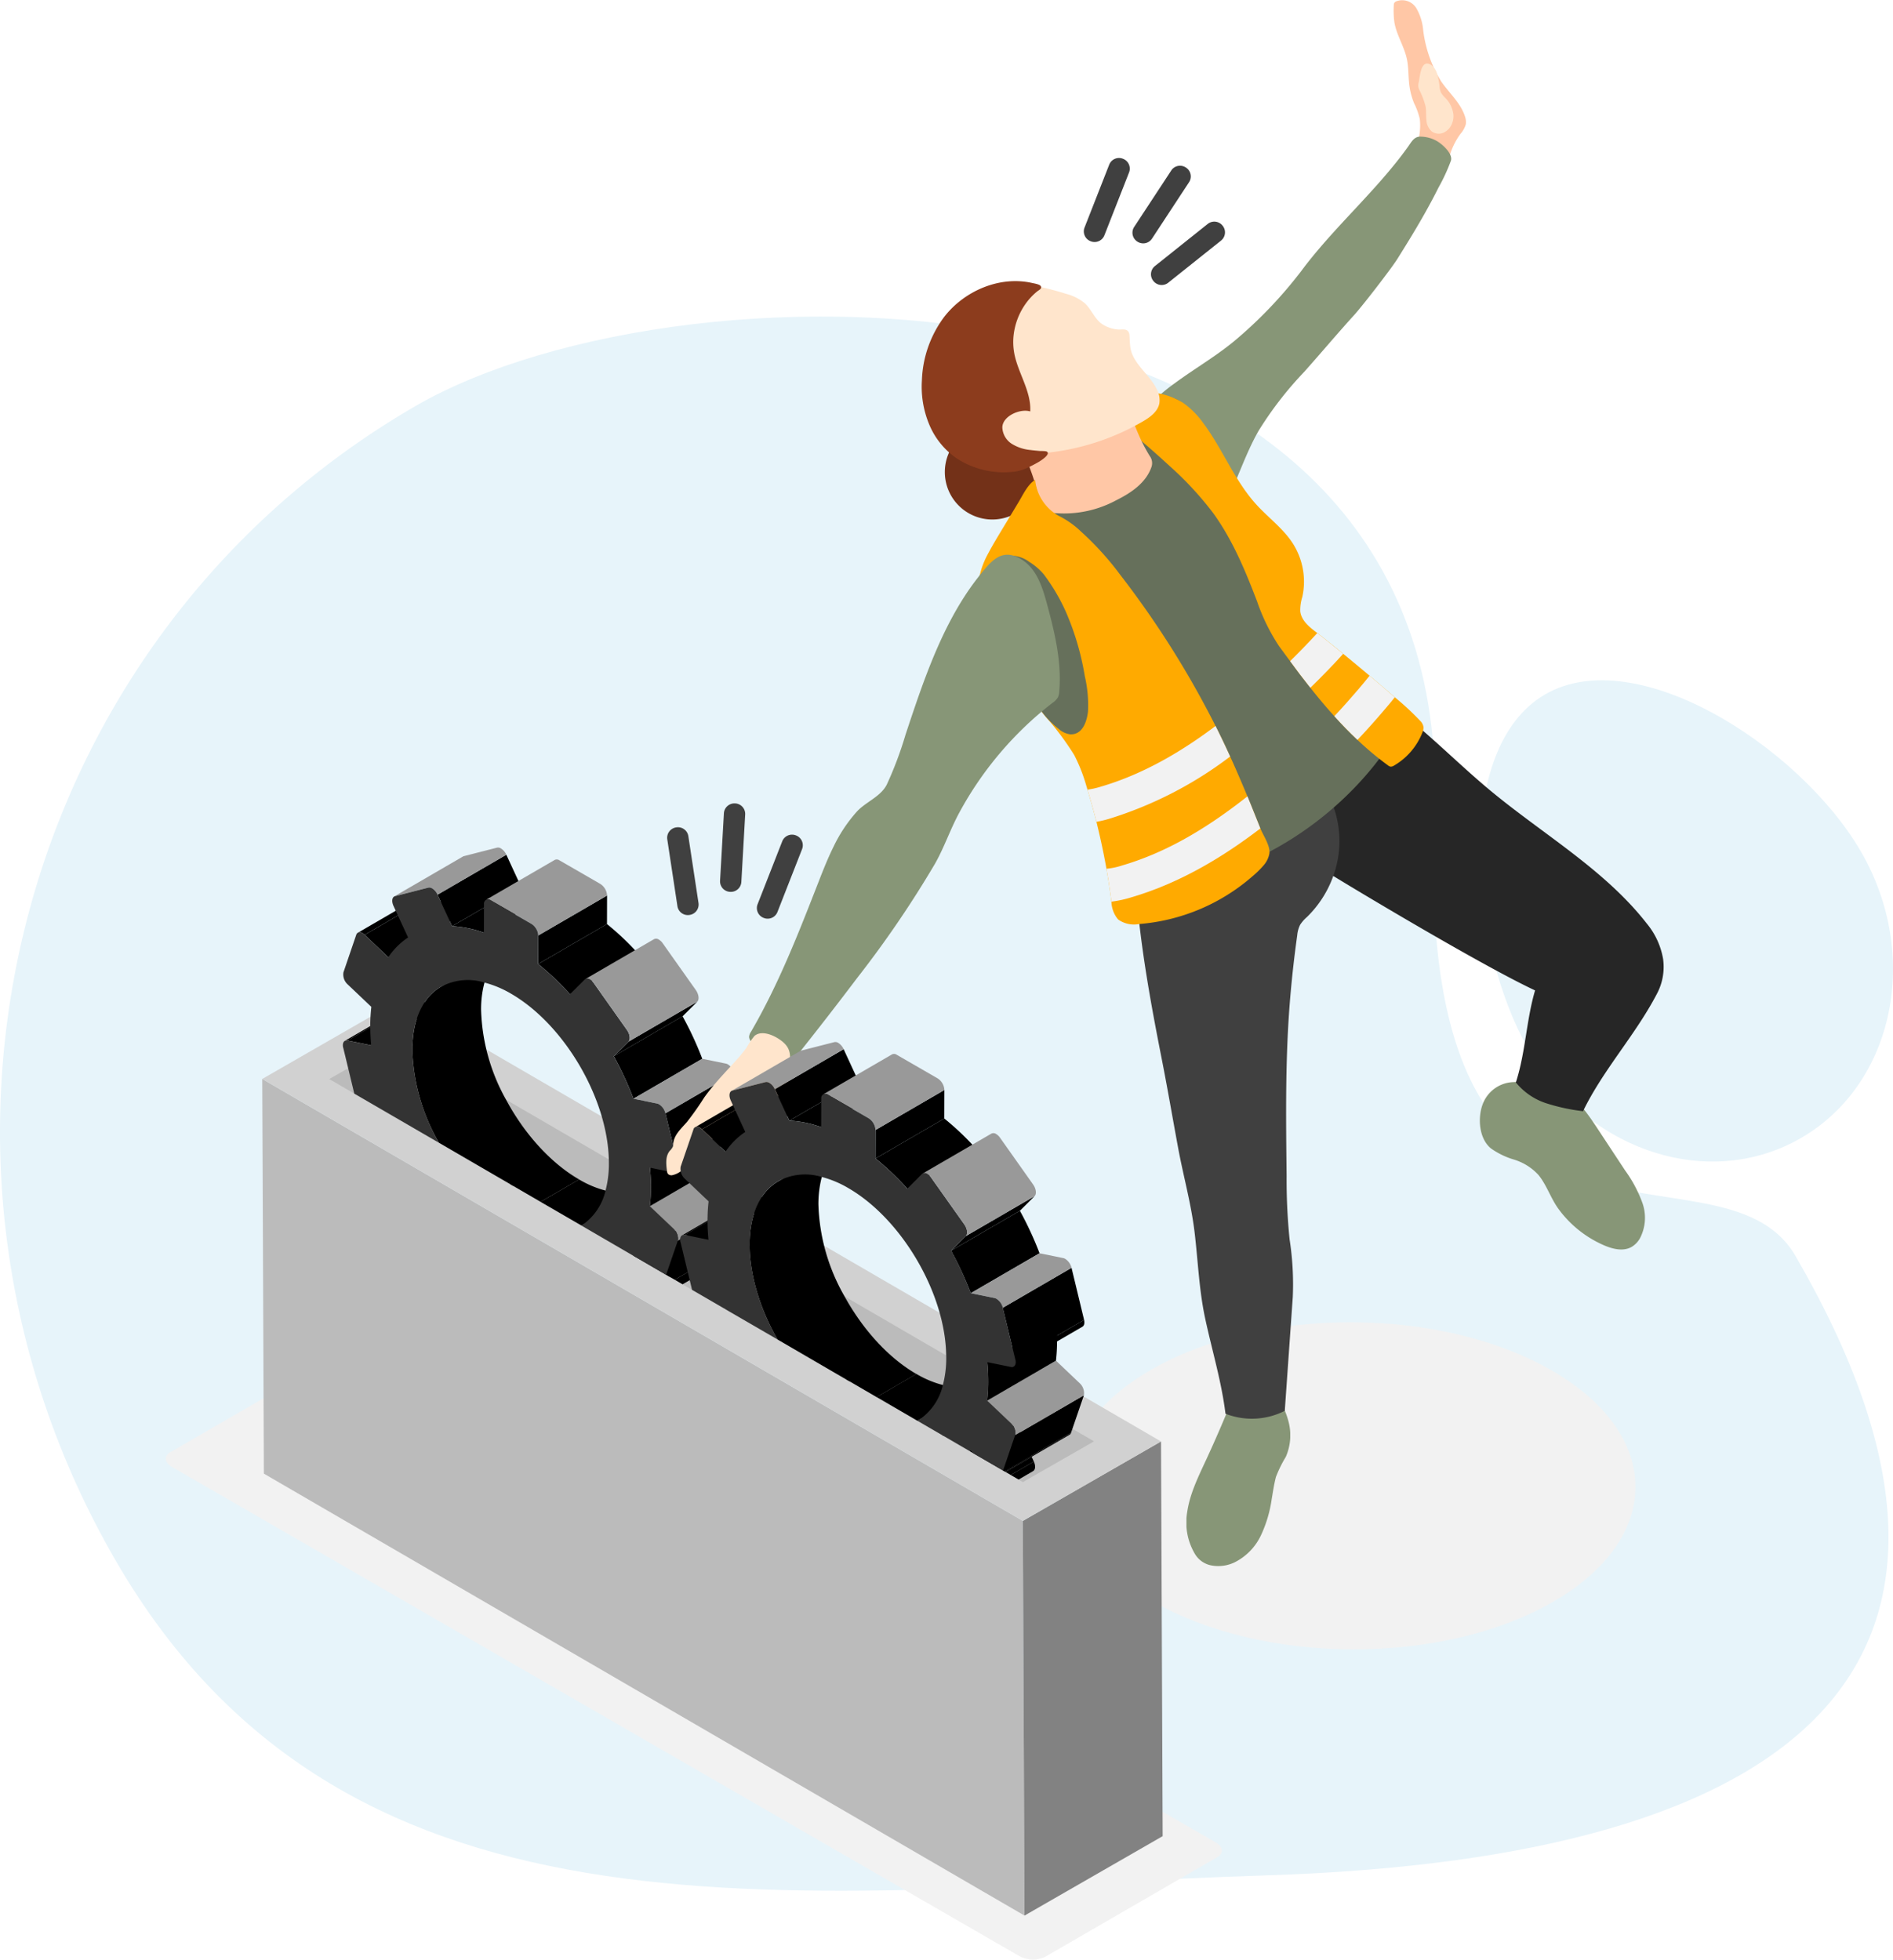 <svg xmlns="http://www.w3.org/2000/svg" xmlns:xlink="http://www.w3.org/1999/xlink" width="345.809" height="358.053" viewBox="0 0 345.809 358.053">
  <defs>
    <clipPath id="clip-path">
      <rect id="Rectángulo_325741" data-name="Rectángulo 325741" width="60.829" height="68.369" transform="translate(364.952 3757.579)" fill="none"/>
    </clipPath>
    <clipPath id="clip-path-2">
      <rect id="Rectángulo_325742" data-name="Rectángulo 325742" width="30.148" height="30.648" transform="translate(431.025 3930.268)" fill="none"/>
    </clipPath>
    <clipPath id="clip-path-3">
      <rect id="Rectángulo_325743" data-name="Rectángulo 325743" width="18.964" height="31.775" transform="translate(377.422 3986.989)" fill="none"/>
    </clipPath>
    <clipPath id="clip-path-4">
      <rect id="Rectángulo_325744" data-name="Rectángulo 325744" width="80.979" height="90.174" transform="translate(336.028 3805.155)" fill="none"/>
    </clipPath>
    <clipPath id="clip-path-5">
      <rect id="Rectángulo_325745" data-name="Rectángulo 325745" width="15.441" height="32.662" transform="translate(344.062 3834.129)" fill="none"/>
    </clipPath>
    <clipPath id="clip-path-6">
      <rect id="Rectángulo_325746" data-name="Rectángulo 325746" width="56.758" height="91.967" transform="translate(297.528 3833.965)" fill="none"/>
    </clipPath>
  </defs>
  <g id="Grupo_262125" data-name="Grupo 262125" transform="translate(-11389.686 7056.107)">
    <g id="Grupo_262118" data-name="Grupo 262118">
      <path id="Trazado_280422" data-name="Trazado 280422" d="M501.61,3889.966c10.029,19.338,4.119,42.295-13.2,51.277s-39.488.587-49.517-18.751-12.532-54.424,4.787-63.406,47.9,11.543,57.929,30.88" transform="translate(11229 -10788.719)" fill="#e7f4fa"/>
      <path id="Trazado_280423" data-name="Trazado 280423" d="M392.111,4075.266C307.34,4078,224.795,4091.932,181.845,4017.8s-18.443-168.6,54.733-210.993c49.41-28.626,190.587-28.711,186.161,74.806-3.981,93.113,52,56.422,65.955,80.5,42.95,74.133,2.1,109.974-96.583,113.153" transform="translate(11229 -10788.719)" fill="#e7f4fa"/>
      <path id="Trazado_280424" data-name="Trazado 280424" d="M444.4,4025.291c-20.153,11.635-52.93,11.576-73.21-.132s-20.382-30.633-.229-42.268,52.93-11.576,73.21.132,20.382,30.632.229,42.268" transform="translate(11229 -10788.719)" fill="#f2f2f2"/>
      <path id="Trazado_280425" data-name="Trazado 280425" d="M351.53,4090.2l31.561-18.276c1.193-.689,1.043-1.892-.334-2.687L227.99,3979.881a5.175,5.175,0,0,0-4.654-.193l-31.56,18.277c-1.193.688-1.044,1.891.334,2.686l154.766,89.355a5.173,5.173,0,0,0,4.654.193" transform="translate(11229 -10788.719)" fill="#f2f2f2"/>
      <path id="Trazado_280426" data-name="Trazado 280426" d="M208.592,3929.751l.3,72.117,138.945,80.746-.3-72.117Z" transform="translate(11229 -10788.719)" fill="#bbb"/>
      <path id="Trazado_280427" data-name="Trazado 280427" d="M347.537,4010.5l.3,72.118,25.241-14.515-.3-72.118Z" transform="translate(11229 -10788.719)" fill="#828282"/>
      <path id="Trazado_280428" data-name="Trazado 280428" d="M208.592,3929.751,347.537,4010.5l25.241-14.515-138.945-80.746Z" transform="translate(11229 -10788.719)" fill="#d1d1d1"/>
      <path id="Trazado_280429" data-name="Trazado 280429" d="M360.539,3995.965l-126.716-73.64-12.993,7.444,126.716,73.64Z" transform="translate(11229 -10788.719)" fill="#bbb"/>
      <path id="Trazado_280430" data-name="Trazado 280430" d="M223.69,3922.789l12.567-7.3a.692.692,0,0,1,.493-.065l-12.568,7.3a.683.683,0,0,0-.492.064" transform="translate(11229 -10788.719)"/>
      <path id="Trazado_280431" data-name="Trazado 280431" d="M255.686,3947.987l-1.754,1.018.466.27Z" transform="translate(11229 -10788.719)"/>
      <path id="Trazado_280432" data-name="Trazado 280432" d="M224.182,3922.725l12.567-7.3,4.323.886-12.567,7.3Z" transform="translate(11229 -10788.719)"/>
      <path id="Trazado_280433" data-name="Trazado 280433" d="M226.061,3903.037l12.567-7.3a.862.862,0,0,1,.865.085,2.01,2.01,0,0,1,.382.292l-12.567,7.3a2.052,2.052,0,0,0-.382-.292.867.867,0,0,0-.865-.085" transform="translate(11229 -10788.719)"/>
      <path id="Trazado_280434" data-name="Trazado 280434" d="M227.308,3903.414l12.567-7.3,4.306,4.1-12.568,7.3Z" transform="translate(11229 -10788.719)"/>
      <path id="Trazado_280435" data-name="Trazado 280435" d="M236.008,3924.408a35.852,35.852,0,0,0,4.87,17L253.932,3949l.466.27,5.041,2.932,7.043-4.085c-5.313-3.067-10.085-8.477-13.36-14.587a35.616,35.616,0,0,1-4.552-16.427,18.708,18.708,0,0,1,.625-4.968,10.3,10.3,0,0,1,4.614-6.539l-12.575,7.3a.951.951,0,0,0-.147.1,7.637,7.637,0,0,0-.86.6c-.086.061-.172.135-.256.208a5.382,5.382,0,0,0-.4.368c-.16.147-.308.295-.455.454-.22.258-.442.528-.649.822a.9.9,0,0,0-.1.147,1.322,1.322,0,0,0-.086.135h-.013c-.035.049-.073.1-.11.16-.134.208-.258.429-.379.65s-.246.454-.356.7c-.1.209-.2.43-.282.651a.563.563,0,0,0-.037.1c-.086.208-.172.429-.246.662a1.242,1.242,0,0,0-.036.123v.012c-.026.074-.05.16-.075.233a13.15,13.15,0,0,0-.367,1.46c-.062.307-.11.614-.159.933-.037.269-.074.539-.1.821a.718.718,0,0,0-.013.172c-.037.27-.048.552-.061.847a1.318,1.318,0,0,0-.011.208.23.23,0,0,0-.013.086.07.07,0,0,1,.013.049.108.108,0,0,0-.013.062c-.012.245-.012.49-.012.748" transform="translate(11229 -10788.719)"/>
      <path id="Trazado_280436" data-name="Trazado 280436" d="M259.44,3952.207l7.471,4.331,12.342-7.165a10.424,10.424,0,0,1-7.95.773,18.607,18.607,0,0,1-4.821-2.024Z" transform="translate(11229 -10788.719)"/>
      <path id="Trazado_280437" data-name="Trazado 280437" d="M283.951,3966.439l1.423.834,2.417-1.4c.417-.246.491-.969.135-1.742Z" transform="translate(11229 -10788.719)"/>
      <path id="Trazado_280438" data-name="Trazado 280438" d="M277.645,3962.783l4.723,2.748.442.245.172.111.969.552,3.975-2.306-.4-.884-.074-.159-2-4.319-.185-.4-.723.417Z" transform="translate(11229 -10788.719)"/>
      <path id="Trazado_280439" data-name="Trazado 280439" d="M276.37,3962.047l1.276.736,6.895-4,.723-.417a13.316,13.316,0,0,0,3.632-3.595l-4.8,2.785Z" transform="translate(11229 -10788.719)"/>
      <path id="Trazado_280440" data-name="Trazado 280440" d="M240.613,3896.084l12.567-7.3,2.656,5.754-12.568,7.3Z" transform="translate(11229 -10788.719)"/>
      <path id="Trazado_280441" data-name="Trazado 280441" d="M252.2,3887.634a.967.967,0,0,0-.72-.143l-6.065,1.553a.6.6,0,0,0-.152.062l-12.567,7.3a.6.6,0,0,1,.152-.062l6.064-1.553a.974.974,0,0,1,.721.143,2.574,2.574,0,0,1,.978,1.147l12.567-7.3a2.577,2.577,0,0,0-.978-1.146" transform="translate(11229 -10788.719)" fill="#999"/>
      <path id="Trazado_280442" data-name="Trazado 280442" d="M282.81,3965.776l.172.111,4.539-2.638,6.907-4.012a.67.67,0,0,0,.294-.38l-7.275,4.232Z" transform="translate(11229 -10788.719)"/>
      <path id="Trazado_280443" data-name="Trazado 280443" d="M243.268,3901.838l12.567-7.3a20.341,20.341,0,0,1,5.82,1.189l-12.566,7.3a20.289,20.289,0,0,0-5.821-1.189" transform="translate(11229 -10788.719)"/>
      <path id="Trazado_280444" data-name="Trazado 280444" d="M282.369,3965.531l.442.245,4.637-2.686,7.275-4.233.319-.945,2.024-5.9-6.072,3.534h-.013l-5.533,3.226-.944.552Z" transform="translate(11229 -10788.719)"/>
      <path id="Trazado_280445" data-name="Trazado 280445" d="M296.283,3949.793l-4.313-4.1L279.4,3953l4.314,4.1a2.445,2.445,0,0,1,.784,2.222l12.567-7.3a2.447,2.447,0,0,0-.784-2.222" transform="translate(11229 -10788.719)" fill="#999"/>
      <path id="Trazado_280446" data-name="Trazado 280446" d="M279.422,3945.969l12.567-7.3c.119,1.22.181,2.435.178,3.612a30.589,30.589,0,0,1-.2,3.415L279.4,3953a30.35,30.35,0,0,0,.2-3.415,36.126,36.126,0,0,0-.177-3.612" transform="translate(11229 -10788.719)"/>
      <path id="Trazado_280447" data-name="Trazado 280447" d="M259,3908.75l12.568-7.3a50.2,50.2,0,0,1,5.816,5.529l-12.567,7.3a50.214,50.214,0,0,0-5.817-5.53" transform="translate(11229 -10788.719)"/>
      <path id="Trazado_280448" data-name="Trazado 280448" d="M259.016,3903.536l12.567-7.3-.014,5.215L259,3908.75Z" transform="translate(11229 -10788.719)"/>
      <path id="Trazado_280449" data-name="Trazado 280449" d="M270.368,3894.127l-7.473-4.315a.862.862,0,0,0-.868-.086l-12.568,7.3a.859.859,0,0,1,.869.086l7.473,4.314a2.676,2.676,0,0,1,1.216,2.106l12.567-7.3a2.674,2.674,0,0,0-1.216-2.1" transform="translate(11229 -10788.719)" fill="#999"/>
      <path id="Trazado_280450" data-name="Trazado 280450" d="M272.809,3925.6l12.567-7.3a61.587,61.587,0,0,1,3.6,7.765l-12.568,7.3a61.512,61.512,0,0,0-3.594-7.766" transform="translate(11229 -10788.719)"/>
      <path id="Trazado_280451" data-name="Trazado 280451" d="M296.8,3939.487l-12.567,7.3c.312-.182.442-.647.3-1.247l12.568-7.3c.141.6.01,1.065-.3,1.246" transform="translate(11229 -10788.719)"/>
      <path id="Trazado_280452" data-name="Trazado 280452" d="M282.244,3936.03l12.567-7.3,2.3,9.514-12.568,7.3Z" transform="translate(11229 -10788.719)"/>
      <path id="Trazado_280453" data-name="Trazado 280453" d="M293.664,3927.095a1.214,1.214,0,0,0-.379-.148l-4.314-.881-12.568,7.3,4.315.882a1.245,1.245,0,0,1,.379.147,2.687,2.687,0,0,1,1.147,1.632l12.567-7.3a2.684,2.684,0,0,0-1.147-1.632" transform="translate(11229 -10788.719)" fill="#999"/>
      <path id="Trazado_280454" data-name="Trazado 280454" d="M275.5,3922.934l12.567-7.3-2.687,2.669-12.568,7.3Z" transform="translate(11229 -10788.719)"/>
      <path id="Trazado_280455" data-name="Trazado 280455" d="M223.384,3924.04l.908,3.754,1.116,4.637,15.47,8.981a35.872,35.872,0,0,1-4.87-17c0-.258,0-.5.012-.748v-.111a.248.248,0,0,1,.012-.086,1.125,1.125,0,0,1,.013-.208c.012-.295.024-.577.061-.847a.777.777,0,0,1,.012-.172c.025-.281.062-.551.1-.821.049-.319.1-.626.159-.933a13.374,13.374,0,0,1,.368-1.46c.025-.073.049-.159.074-.233v-.012a1.228,1.228,0,0,1,.037-.123c.073-.233.159-.454.245-.662a.658.658,0,0,1,.037-.1c.085-.221.184-.442.282-.651a6.2,6.2,0,0,1,.356-.7c.122-.221.245-.441.38-.65.037-.061.074-.11.11-.159a.566.566,0,0,1,.1-.136,1.114,1.114,0,0,1,.1-.147c.208-.294.429-.564.65-.822.147-.159.294-.306.454-.453.135-.136.27-.258.4-.369.086-.073.172-.147.258-.208a7.538,7.538,0,0,1,.859-.6,10.307,10.307,0,0,1,8.109-.859,19.117,19.117,0,0,1,4.834,2.024c9.7,5.607,17.592,19.028,17.874,30.29.013.233.013.466.013.7a19.37,19.37,0,0,1-.614,4.994,10.494,10.494,0,0,1-4.392,6.391l9.459,5.509,1.276.736,4.723,2.748,2.135-6.208a1.306,1.306,0,0,0,.037-.54.564.564,0,0,0-.013-.147c-.012-.049-.024-.1-.036-.159v-.013a2.971,2.971,0,0,0-.086-.294c-.037-.1-.086-.209-.135-.307a2.612,2.612,0,0,0-.172-.307,2.324,2.324,0,0,0-.381-.466l-4.318-4.1a30.14,30.14,0,0,0,.2-3.411v-.662c-.012-.491-.036-.969-.061-1.46s-.073-.994-.11-1.5l4.318.9a.649.649,0,0,0,.491-.074.193.193,0,0,0,.086-.049l.073-.074a1.281,1.281,0,0,0,.148-1.116L284,3943.3l-1.754-7.275a2.672,2.672,0,0,0-1.154-1.632,1.134,1.134,0,0,0-.38-.147l-4.306-.883a62.3,62.3,0,0,0-3.6-7.766l2.687-2.662c.393-.405.27-1.35-.27-2.122l-6.036-8.539a4.217,4.217,0,0,0-.282-.344c-.012-.012-.025-.012-.025-.024a1.975,1.975,0,0,0-.417-.319.878.878,0,0,0-.736-.135.094.094,0,0,0-.049.012l-.012.012c-.012,0-.012.013-.012.013a.37.37,0,0,0-.172.11l-2.674,2.675a49.2,49.2,0,0,0-5.816-5.521l.013-5.214a2.876,2.876,0,0,0-.025-.319,2.673,2.673,0,0,0-.515-1.165,1.969,1.969,0,0,0-.209-.246,2.257,2.257,0,0,0-.466-.38l-2.993-1.73-3.938-2.282-.54-.307a1.12,1.12,0,0,0-.54-.159.383.383,0,0,0-.172.025.2.2,0,0,0-.11.036.823.823,0,0,0-.4.8v.638l-.012,4.576a20.214,20.214,0,0,0-5.815-1.19l-.4-.871-1.656-3.583-.6-1.3a2.533,2.533,0,0,0-.97-1.141.957.957,0,0,0-.724-.147l-6.06,1.558c-.552.135-.687.932-.282,1.8l.4.871.392.859,1.865,4.024a12.967,12.967,0,0,0-3.619,3.607l-4.306-4.1a2.445,2.445,0,0,0-.381-.294,1.115,1.115,0,0,0-.282-.123.735.735,0,0,0-.27-.049.5.5,0,0,0-.2.037c-.037.012-.086.037-.123.049a.717.717,0,0,0-.294.393l-2.331,6.833a2.432,2.432,0,0,0,.773,2.221l4.318,4.1a33.674,33.674,0,0,0-.2,3.4v.111a1.353,1.353,0,0,0,.012.22c0,1.092.062,2.2.16,3.3l-4.319-.883a.859.859,0,0,0-.159-.024c-.037,0-.074.012-.11.012a.164.164,0,0,0-.074.025.232.232,0,0,0-.1.024c-.025.012-.037.025-.049.025-.319.184-.442.65-.307,1.251" transform="translate(11229 -10788.719)" fill="#333"/>
      <path id="Trazado_280456" data-name="Trazado 280456" d="M287.8,3913.513l-6.044-8.543a2.3,2.3,0,0,0-.715-.685.86.86,0,0,0-.86-.084l-12.567,7.3a.858.858,0,0,1,.86.083,2.36,2.36,0,0,1,.715.686l6.044,8.545c.535.767.663,1.711.263,2.116l12.567-7.3c.4-.4.273-1.349-.263-2.117" transform="translate(11229 -10788.719)" fill="#999"/>
      <path id="Trazado_280457" data-name="Trazado 280457" d="M420.04,3754.32a12.635,12.635,0,0,0-1.025-2.828,13.137,13.137,0,0,1-.877-3.325c-.2-1.593-.113-3.222-.451-4.793-.5-2.321-1.9-4.387-2.284-6.73a15.965,15.965,0,0,1-.1-3.092.923.923,0,0,1,.059-.355.759.759,0,0,1,.349-.325,3.025,3.025,0,0,1,3.7,1.224,9.677,9.677,0,0,1,1.26,4.034,23.09,23.09,0,0,0,3.293,9.371c1.461,2.126,3.54,3.908,4.33,6.363a3.026,3.026,0,0,1,.162,1.457,4.551,4.551,0,0,1-.984,1.762,12.843,12.843,0,0,0-2.006,4.142,10.168,10.168,0,0,0-5.236-.63c-1.491.15-.394-2.384-.276-3.186a10.921,10.921,0,0,0,.089-3.089" transform="translate(11229 -10788.719)" fill="#ffc7a6"/>
      <path id="Trazado_280458" data-name="Trazado 280458" d="M419.853,3747.666a2.318,2.318,0,0,0-.083.706,2.126,2.126,0,0,0,.174.61,15.414,15.414,0,0,1,1.161,3.054c.142.811.067,1.645.148,2.464a2.973,2.973,0,0,0,1.03,2.165,2.2,2.2,0,0,0,2.165.163,3.011,3.011,0,0,0,1.492-1.644,3.7,3.7,0,0,0,.257-1.551,5.17,5.17,0,0,0-1.495-3.142,4.192,4.192,0,0,1-.814-1.035,3.925,3.925,0,0,1-.244-1.225,11.137,11.137,0,0,0-.407-2,2.993,2.993,0,0,0-1.06-1.717c-1.957-1.294-2.09,2.1-2.324,3.157" transform="translate(11229 -10788.719)" fill="#ffe5cc"/>
      <g id="Grupo_262097" data-name="Grupo 262097" transform="translate(11229 -10788.719)" clip-path="url(#clip-path)">
        <path id="Trazado_280459" data-name="Trazado 280459" d="M423.4,3758.525c-.121-.077-.244-.15-.37-.218a6.105,6.105,0,0,0-2.919-.728c-1.132,0-1.624,1.033-2.239,1.889-5.8,8.078-13.5,14.635-19.436,22.612a79.852,79.852,0,0,1-11.545,12.229c-3.591,3.127-7.769,5.495-11.6,8.322a30.842,30.842,0,0,0-8.059,8.415c-.722,1.149-2.2,2.323-2.271,3.751-.094,1.83,1.367,2.884,2.962,3.276,4.264,1.049,9.191-.028,12.784,2.5a7.541,7.541,0,0,1,3.129,5.38c2.608-4.7,4.1-9.956,6.762-14.62a65.58,65.58,0,0,1,8.346-10.785c3.067-3.44,6.053-7,9.143-10.4,1.471-1.62,6.73-8.411,7.868-10.227q1.036-1.655,2.057-3.318c1.937-3.17,3.8-6.389,5.454-9.719a33.094,33.094,0,0,0,2.272-4.917c.365-1.228-1.417-2.851-2.336-3.438" fill="#879677"/>
      </g>
      <g id="Grupo_262100" data-name="Grupo 262100" transform="translate(11229 -10788.719)" clip-path="url(#clip-path-2)">
        <path id="Trazado_280460" data-name="Trazado 280460" d="M431.583,3934.261c-.995,2.5-.753,6.407,1.489,8.2a14.2,14.2,0,0,0,4.14,2.01,10.055,10.055,0,0,1,4.506,2.808c1.519,1.859,2.252,4.277,3.666,6.218a20.3,20.3,0,0,0,8.345,6.66c1.591.684,3.49,1.142,5,.294a4.267,4.267,0,0,0,1.526-1.565,8.089,8.089,0,0,0,.458-6.491,23.979,23.979,0,0,0-3.139-5.9l-5-7.588c-2.057-3.122-4.321-6.419-7.79-7.813-2.452-.986-5.187-.879-7.827-.757a6.213,6.213,0,0,0-5.373,3.916" fill="#879677"/>
      </g>
      <path id="Trazado_280461" data-name="Trazado 280461" d="M464.518,3907.959a13.761,13.761,0,0,0-2.983-6.58c-5.259-6.755-12.205-11.9-19.025-16.96-3.242-2.405-6.49-4.8-9.6-7.384-6.648-5.524-12.624-11.883-19.749-16.775a9.376,9.376,0,0,0-4.986-2.053,7.979,7.979,0,0,0-3.771,1.108,18.94,18.94,0,0,0-9.322,11.769c-2.234,8.518,1.59,16.822,8.808,21.36,2.376,1.494,26.961,16.318,37.219,21.132-.375,1.28-.675,2.585-.926,3.885-.834,4.318-1.223,8.743-2.581,12.926a11.847,11.847,0,0,0,5.578,3.817,35.275,35.275,0,0,0,6.692,1.438c3.675-7.571,9.539-13.889,13.441-21.347a10.465,10.465,0,0,0,1.2-6.336" transform="translate(11229 -10788.719)" fill="#262626"/>
      <g id="Grupo_262103" data-name="Grupo 262103" transform="translate(11229 -10788.719)" clip-path="url(#clip-path-3)">
        <path id="Trazado_280462" data-name="Trazado 280462" d="M380.979,3999.427c-.037.081-.075.162-.113.243-1.384,2.983-2.848,6-3.31,9.253a11.213,11.213,0,0,0,1.46,7.686,4.443,4.443,0,0,0,3.1,2.053,6.877,6.877,0,0,0,4.153-.611,10.55,10.55,0,0,0,4.751-4.888,23.262,23.262,0,0,0,1.976-6.63c.233-1.358.429-2.747.778-4.072a23.176,23.176,0,0,1,1.8-3.662,9.8,9.8,0,0,0,.562-6.176,14.573,14.573,0,0,0-2.732-5.635,3.419,3.419,0,0,1-.14,1.342,1.169,1.169,0,0,1-1,.8c.152,0-.383-.412-.365-.4a3.471,3.471,0,0,0-.878-.324,8.8,8.8,0,0,0-1.96-.329,2.526,2.526,0,0,0-1.472.279c-.344.225-.451.5-.957.35a2.412,2.412,0,0,1-.8-.5q-2.283,5.67-4.85,11.218" fill="#879677"/>
      </g>
      <path id="Trazado_280463" data-name="Trazado 280463" d="M403.13,3877.4a1.078,1.078,0,0,0-.472-.525c-.47-.194-.914.3-1.235.691a6.193,6.193,0,0,1-4.222,2.222c-.753.064-1.517-.013-2.263.112-1.471.242-1.613,1.318-2.526,2.207a11.714,11.714,0,0,1-3.724,2.134,14.664,14.664,0,0,1-7.945.879,60.145,60.145,0,0,1-6.578-1.974c-3.062-.914-6.348-1.1-6.325,2.832.018,3.175.164,6.348.41,9.513.192,2.483.447,4.959.75,7.429.947,7.711,2.368,15.363,3.871,22.983,1.077,5.462,2.017,10.95,3.028,16.424.958,5.183,2.4,10.265,3.019,15.5.619,5.209.812,10.476,1.911,15.62,1.244,5.826,3,11.558,3.724,17.472a13.234,13.234,0,0,0,10.833-.53l1.461-20.772a53.476,53.476,0,0,0-.581-10.556,107.615,107.615,0,0,1-.545-11.593c-.122-10.905-.262-21.636.653-32.5q.484-5.751,1.287-11.466a5.415,5.415,0,0,1,.513-1.89,6.573,6.573,0,0,1,1.252-1.436,19.769,19.769,0,0,0,5.684-10.78,18.792,18.792,0,0,0-1.98-12" transform="translate(11229 -10788.719)" fill="#404040"/>
      <path id="Trazado_280464" data-name="Trazado 280464" d="M350.631,3818.86a8.672,8.672,0,1,1-8.671-8.671,8.672,8.672,0,0,1,8.671,8.671" transform="translate(11229 -10788.719)" fill="#733118"/>
      <g id="Grupo_262106" data-name="Grupo 262106" transform="translate(11229 -10788.719)" clip-path="url(#clip-path-4)">
        <path id="Trazado_280465" data-name="Trazado 280465" d="M341.154,3835.042q-1.728,3.079-3.332,6.227c-1.229,2.414-2.423,5.226-1.417,7.741a8.712,8.712,0,0,0,1.724,2.506c4.55,5.045,10.37,8.732,16,12.528a25.111,25.111,0,0,1,3.122,2.359c3.557,3.3,9.295,23.422,10.96,28.76.251.8,10.369-1.551,11.382-1.819a60.732,60.732,0,0,0,11.028-4.1,61.772,61.772,0,0,0,18.762-14.044,58.172,58.172,0,0,0,6.116-8.057c.943-1.5,2.146-2.643,1.1-4.242-.943-1.442-14.6-12.062-19.22-17.246a1.9,1.9,0,0,1-.456-.706,2.124,2.124,0,0,1,.2-1.267,13.528,13.528,0,0,0-.416-10.049c-1.494-3.286-4.228-5.809-6.776-8.366-2.256-2.266-8.853-12.883-10.49-15.58-1.175-1.936-2.614-4.047-4.841-4.46a7.62,7.62,0,0,0-3.564.449,55.727,55.727,0,0,0-11.574,5.023,13.844,13.844,0,0,0-4.515,3.425c-1.29,1.712-2.577,3.423-3.819,5.17a175.191,175.191,0,0,0-9.974,15.746" fill="#66705b"/>
      </g>
      <path id="Trazado_280466" data-name="Trazado 280466" d="M420.741,3865.573a2.472,2.472,0,0,1-.182.8,12.127,12.127,0,0,1-5.211,6.12,1.154,1.154,0,0,1-.606.2,1.026,1.026,0,0,1-.53-.257,55.875,55.875,0,0,1-5.545-4.636c-1.469-1.379-2.878-2.833-4.226-4.333-1.44-1.575-2.8-3.211-4.136-4.878-.076-.106-.167-.212-.243-.318-1.272-1.591-2.5-3.212-3.7-4.863-.682-.909-1.348-1.818-2.015-2.727a35.929,35.929,0,0,1-4.03-8.211c-2.151-5.62-4.484-11.256-8.029-16.134a60.052,60.052,0,0,0-7.953-8.589c-2.06-1.909-4.181-3.757-6.317-5.575a19.909,19.909,0,0,0-2.758-2.3c-.818-.454-1.817-.378-2.317-1.318a2.113,2.113,0,0,1,.454-2.333,5.062,5.062,0,0,1,2.182-1.2,13.133,13.133,0,0,1,11.149,1.137,15.429,15.429,0,0,1,3.7,3.666c3.59,4.772,5.757,10.589,9.786,15,2.182,2.393,4.878,4.347,6.636,7.074a12.97,12.97,0,0,1,1.742,9.772,8.021,8.021,0,0,0-.379,2.651c.2,1.681,1.667,2.878,3.03,3.893.03.015.061.045.091.061.969.742,2.7,2.121,4.726,3.8,1.5,1.227,3.167,2.606,4.818,4,1.606,1.348,3.2,2.711,4.605,3.938a48.956,48.956,0,0,1,4.848,4.53,2.03,2.03,0,0,1,.409,1.03" transform="translate(11229 -10788.719)" fill="#fa0"/>
      <path id="Trazado_280467" data-name="Trazado 280467" d="M406.061,3852.075c-1.924,2.121-3.939,4.2-6,6.2-1.273-1.591-2.5-3.212-3.7-4.863,1.7-1.666,3.363-3.393,4.968-5.135.97.742,2.7,2.121,4.727,3.8" transform="translate(11229 -10788.719)" fill="#f2f2f2"/>
      <path id="Trazado_280468" data-name="Trazado 280468" d="M415.484,3860.013q-.977,1.227-2,2.409c-1.56,1.833-3.151,3.62-4.817,5.378-1.47-1.379-2.879-2.833-4.227-4.333,1.53-1.621,3-3.287,4.439-4.969.682-.8,1.348-1.606,2-2.424,1.606,1.348,3.2,2.712,4.605,3.939" transform="translate(11229 -10788.719)" fill="#f2f2f2"/>
      <path id="Trazado_280469" data-name="Trazado 280469" d="M348.928,3818.449l.062.164a34.058,34.058,0,0,1,1.5,5.336,3.935,3.935,0,0,0,.252.918,3.357,3.357,0,0,0,2.829,1.508,20.1,20.1,0,0,0,11.082-2.386c2.631-1.315,5.323-3.1,6.355-5.981a2.169,2.169,0,0,0-.288-2.072,31.578,31.578,0,0,1-2.285-4.5c-.509-1.24-1.02-2.612-2.179-3.288-.495.313-.264,1.771-.283,2.286-.049,1.31-4.224.557-5.113.391-3.35-.627-6.516-2.316-9.924-2.322a5.039,5.039,0,0,0-3.25.954c-1.081.9-2.148,3.378-1.234,4.678.238.34.609.5.877.8a4.31,4.31,0,0,1,.569,1.072q.564,1.2,1.032,2.443" transform="translate(11229 -10788.719)" fill="#ffc7a6"/>
      <path id="Trazado_280470" data-name="Trazado 280470" d="M392.594,3888.463a4.525,4.525,0,0,1-1.106,2.3,17.647,17.647,0,0,1-2.03,1.984,35.788,35.788,0,0,1-20.694,8.7,4.97,4.97,0,0,1-3.817-.833,5.192,5.192,0,0,1-1.227-3.257c0-.046-.016-.106-.016-.152-.257-1.954-.545-3.923-.893-5.863q-.773-4.317-1.833-8.574c-.5-1.969-1.046-3.939-1.637-5.878-.045-.182-.106-.379-.166-.561a30.757,30.757,0,0,0-2.273-5.8,52,52,0,0,0-5.241-7c-3.56-4.454-7.105-9.029-9.665-14.164-2.591-5.2-3.788-9.8-1.031-15.18.925-1.772,1.955-3.484,3-5.2.909-1.515,1.833-3.03,2.742-4.545.818-1.333,1.682-3.3,3.075-4.136a8.447,8.447,0,0,0,4.288,6.545,16.679,16.679,0,0,1,4.166,2.954,54.313,54.313,0,0,1,7.135,7.893,170.741,170.741,0,0,1,17.361,27.556c.924,1.849,1.818,3.712,2.666,5.591.2.408.379.8.561,1.211.894,2,1.757,4.03,2.6,6.06.788,1.924,1.561,3.863,2.333,5.8.016.015.016.046.031.061.53,1.287,1.772,3.075,1.666,4.484" transform="translate(11229 -10788.719)" fill="#fa0"/>
      <g id="Grupo_262109" data-name="Grupo 262109" transform="translate(11229 -10788.719)" clip-path="url(#clip-path-5)">
        <path id="Trazado_280471" data-name="Trazado 280471" d="M355.484,3844.6a49.481,49.481,0,0,1,3.374,11.568,23.2,23.2,0,0,1,.581,6.436c-.194,1.8-1,4.346-3.306,4.173a3.955,3.955,0,0,1-2.057-.986c-5.108-4-6.709-9.877-7.215-16.09-.228-2.791.009-5.609-.388-8.388-.225-1.578-1.282-2.923-1.955-4.361a3.423,3.423,0,0,1-.446-1.744,1.123,1.123,0,0,1,.842-1.048,5.622,5.622,0,0,1,3.777,1.1,11.469,11.469,0,0,1,2.658,2.277,35.251,35.251,0,0,1,4.135,7.058" fill="#66705b"/>
      </g>
      <path id="Trazado_280472" data-name="Trazado 280472" d="M385.4,3870.845a71.263,71.263,0,0,1-21.966,11.332,19.391,19.391,0,0,1-2.454.59c-.5-1.969-1.046-3.938-1.637-5.878a14.631,14.631,0,0,0,2.394-.53c7.983-2.333,15.028-6.6,21-11.1.924,1.848,1.818,3.711,2.666,5.59" transform="translate(11229 -10788.719)" fill="#f2f2f2"/>
      <path id="Trazado_280473" data-name="Trazado 280473" d="M390.927,3883.979c-6.575,5.03-14.5,9.938-23.678,12.619a20.649,20.649,0,0,1-3.53.758c0-.046-.015-.106-.015-.152-.258-1.954-.546-3.923-.894-5.862a12.436,12.436,0,0,0,2.742-.561c7.529-2.2,14.816-6.2,23.012-12.665.787,1.924,1.56,3.863,2.333,5.8.015.015.015.045.03.06" transform="translate(11229 -10788.719)" fill="#f2f2f2"/>
      <path id="Trazado_280474" data-name="Trazado 280474" d="M367.01,3793.775a1.218,1.218,0,0,0-.253-.642c-.448-.512-1.31-.248-1.889-.323a6.039,6.039,0,0,1-3.067-1.14c-1.214-.976-1.785-2.56-2.919-3.627a8.738,8.738,0,0,0-3.432-1.739,51.759,51.759,0,0,0-5.3-1.383,15.809,15.809,0,0,0-8.41.451,15.091,15.091,0,0,0-5.746,4.006c-4.4,4.33-6.917,10.025-5,16.177a12.491,12.491,0,0,0,6.246,7.557c4.352,2.337,9.511,2.736,14.427,2.253a44.089,44.089,0,0,0,17.761-5.733c1.345-.782,2.766-1.8,3.049-3.331a4.119,4.119,0,0,0-.409-2.434c-1.276-2.775-4.329-4.651-4.874-7.656a14.724,14.724,0,0,1-.142-1.731c-.013-.214-.013-.465-.047-.705" transform="translate(11229 -10788.719)" fill="#ffe5cc"/>
      <path id="Trazado_280475" data-name="Trazado 280475" d="M345.985,3797.263c.714,3.593,3.107,6.868,2.9,10.526-1.806-.572-5.059.823-5.094,2.915a3.711,3.711,0,0,0,1.726,3,7.783,7.783,0,0,0,3.389,1.129c.561.075,1.124.122,1.687.176.284.027,1.2-.037,1.409.176.51.52-1.153,1.568-1.475,1.771a22.6,22.6,0,0,1-2.409,1.241,7.982,7.982,0,0,1-2.7.653,15.767,15.767,0,0,1-9.641-2.279,13.878,13.878,0,0,1-5.308-6.32,17.939,17.939,0,0,1-1.373-8.116,20.5,20.5,0,0,1,4.088-11.64c3.711-4.776,10.142-7.514,16.042-6.181.348.079,1.366.232,1.578.566.3.476-.316.708-.678,1a11.515,11.515,0,0,0-2.085,2.241,12.287,12.287,0,0,0-2.184,5.681,11.222,11.222,0,0,0,.132,3.46" transform="translate(11229 -10788.719)" fill="#8c3c1d"/>
      <g id="Grupo_262112" data-name="Grupo 262112" transform="translate(11229 -10788.719)" clip-path="url(#clip-path-6)">
        <path id="Trazado_280476" data-name="Trazado 280476" d="M351.9,3842.795c-.909-3.342-2.1-6.96-5.537-8.459-2.931-1.278-4.754.987-6.473,3.1-4.425,5.44-7.453,11.855-9.939,18.37-1.392,3.648-2.621,7.354-3.85,11.059a66.85,66.85,0,0,1-3.417,9.1c-1.124,2.222-3.815,3.147-5.448,4.916a27.087,27.087,0,0,0-4.238,6.345c-1.024,2.062-1.878,4.2-2.715,6.347-3.668,9.4-7.334,18.846-12.412,27.562a1.88,1.88,0,0,0-.344.957,1.687,1.687,0,0,0,.5,1,8.491,8.491,0,0,0,8.035,2.652q5.7-7.151,11.21-14.445a193.446,193.446,0,0,0,14.209-20.86c1.676-2.95,2.778-6.24,4.393-9.245a63.666,63.666,0,0,1,17.068-20.149A3.241,3.241,0,0,0,353.96,3860a2.958,2.958,0,0,0,.229-1.047c.473-5.447-.852-10.877-2.287-16.153" fill="#879677"/>
      </g>
      <path id="Trazado_280477" data-name="Trazado 280477" d="M303.588,3922.9c-1.331-1.089-3.716-2.151-5.067-1.018a12.345,12.345,0,0,0-1.429,2.112c-.484.665-1,1.313-1.543,1.928-1.365,1.532-2.792,3.01-4.127,4.569-.735.858-1.444,1.74-2.1,2.664a53.186,53.186,0,0,1-3.149,4.463c-1.036,1.19-2.354,2.348-2.49,3.919a2.38,2.38,0,0,1-.081.591,2.687,2.687,0,0,1-.561.752c-.819.99-.686,2.432-.508,3.705a1.077,1.077,0,0,0,.153.493.862.862,0,0,0,.8.259,3.966,3.966,0,0,0,2.154-1.273q2.457-2.312,4.711-4.827c.711-.795,1.454-1.592,2.13-2.409.308-.372.584-.771.9-1.134.273-.31.62-.735,1.061-.39.4.315.184,1.015.067,1.439a6.6,6.6,0,0,0-.419,1.942,1.431,1.431,0,0,0,1.117,1.443,1.507,1.507,0,0,0,.738-.155,4.562,4.562,0,0,0,1.463-1.121,8.724,8.724,0,0,0,1.511-2.26,4.716,4.716,0,0,1,1.3-2.1,18.372,18.372,0,0,0,2.138-1.925,9.509,9.509,0,0,0,2.664-6.917c-.061-1.6.3-2.923-.882-4.234a5.032,5.032,0,0,0-.552-.519" transform="translate(11229 -10788.719)" fill="#ffe5cc"/>
      <path id="Trazado_280478" data-name="Trazado 280478" d="M285.309,3958.322l12.567-7.3a.691.691,0,0,1,.493-.065l-12.568,7.3a.683.683,0,0,0-.492.064" transform="translate(11229 -10788.719)"/>
      <path id="Trazado_280479" data-name="Trazado 280479" d="M317.308,3983.528l-1.987,1.153.527.295Z" transform="translate(11229 -10788.719)"/>
      <path id="Trazado_280480" data-name="Trazado 280480" d="M285.8,3958.257l12.567-7.3,4.323.886-12.567,7.3Z" transform="translate(11229 -10788.719)"/>
      <path id="Trazado_280481" data-name="Trazado 280481" d="M333.024,3994.778l-.159.1.159.086Z" transform="translate(11229 -10788.719)"/>
      <path id="Trazado_280482" data-name="Trazado 280482" d="M287.68,3938.569l12.567-7.3a.86.86,0,0,1,.865.085,2,2,0,0,1,.382.291l-12.567,7.3a1.972,1.972,0,0,0-.382-.292.867.867,0,0,0-.865-.086" transform="translate(11229 -10788.719)"/>
      <path id="Trazado_280483" data-name="Trazado 280483" d="M288.927,3938.947l12.567-7.3,4.306,4.095-12.568,7.3Z" transform="translate(11229 -10788.719)"/>
      <path id="Trazado_280484" data-name="Trazado 280484" d="M297.618,3959.949c-.012,5.619,1.926,11.851,5.1,17.4l12.6,7.337.527.294,4.981,2.9,7.263-4.22c-5.189-2.993-9.851-8.232-13.115-14.17a35.776,35.776,0,0,1-4.784-16.844,19.819,19.819,0,0,1,.613-4.968,10.362,10.362,0,0,1,4.625-6.539l-12.329,7.177a1.363,1.363,0,0,0-.258.147,7.429,7.429,0,0,0-.993.675.558.558,0,0,0-.135.11,6.439,6.439,0,0,0-.528.466c-.159.148-.307.307-.454.466a9.664,9.664,0,0,0-.846,1.092c-.037.049-.074.111-.111.16-.122.208-.257.417-.38.65s-.245.454-.356.7c-.1.209-.2.43-.282.651a.163.163,0,0,0-.037.1c-.1.257-.2.515-.282.785-.012,0,0,.012,0,.012-.086.27-.172.54-.245.834s-.147.577-.2.871-.122.614-.159.92c-.049.332-.1.663-.123,1.006-.024.27-.049.552-.061.835-.012.208-.025.417-.025.625-.012.172-.012.356-.012.54" transform="translate(11229 -10788.719)"/>
      <path id="Trazado_280485" data-name="Trazado 280485" d="M320.829,3987.871l7.459,4.343c.074-.049.16-.1.245-.147l12.33-7.165a10.286,10.286,0,0,1-7.938.773,18.863,18.863,0,0,1-4.833-2.024Z" transform="translate(11229 -10788.719)"/>
      <path id="Trazado_280486" data-name="Trazado 280486" d="M345.329,4002.114l1.435.834,2.65-1.545c.417-.234.491-.958.135-1.743Z" transform="translate(11229 -10788.719)"/>
      <path id="Trazado_280487" data-name="Trazado 280487" d="M349.144,3998.777l-4.772,2.773.957.564,4.22-2.454Z" transform="translate(11229 -10788.719)"/>
      <path id="Trazado_280488" data-name="Trazado 280488" d="M339.035,3998.458l4.883,2.834.269.159,4.883-2.834-2-4.318-.184-.405-.724.417Z" transform="translate(11229 -10788.719)"/>
      <path id="Trazado_280489" data-name="Trazado 280489" d="M337.833,3997.759l.675.393.527.306,7.128-4.146.724-.417a13.287,13.287,0,0,0,3.619-3.595l-4.785,2.785-7.778,4.527-.11.147" transform="translate(11229 -10788.719)"/>
      <path id="Trazado_280490" data-name="Trazado 280490" d="M302.233,3931.616l12.568-7.3,2.655,5.754-12.567,7.3Z" transform="translate(11229 -10788.719)"/>
      <path id="Trazado_280491" data-name="Trazado 280491" d="M313.822,3923.166a.968.968,0,0,0-.72-.143l-6.065,1.552a.635.635,0,0,0-.152.063l-12.568,7.3a.618.618,0,0,1,.153-.062l6.064-1.553a.974.974,0,0,1,.721.143,2.574,2.574,0,0,1,.978,1.147l12.567-7.3a2.576,2.576,0,0,0-.978-1.146" transform="translate(11229 -10788.719)" fill="#999"/>
      <path id="Trazado_280492" data-name="Trazado 280492" d="M344.188,4001.452l.172.1,11.691-6.784a.638.638,0,0,0,.3-.381Z" transform="translate(11229 -10788.719)"/>
      <path id="Trazado_280493" data-name="Trazado 280493" d="M304.888,3937.37l12.567-7.3a20.309,20.309,0,0,1,5.82,1.189l-12.566,7.3a20.322,20.322,0,0,0-5.821-1.189" transform="translate(11229 -10788.719)"/>
      <path id="Trazado_280494" data-name="Trazado 280494" d="M343.918,4001.292l.27.159,4.882-2.833,7.275-4.233.246-.712,2.1-6.121-6.318,3.668-5.3,3.079-.957.552Z" transform="translate(11229 -10788.719)"/>
      <path id="Trazado_280495" data-name="Trazado 280495" d="M357.9,3985.325l-4.313-4.1-12.568,7.3,4.314,4.1a2.448,2.448,0,0,1,.784,2.222l12.567-7.3a2.448,2.448,0,0,0-.784-2.222" transform="translate(11229 -10788.719)" fill="#999"/>
      <path id="Trazado_280496" data-name="Trazado 280496" d="M341.041,3981.5l12.567-7.3c.119,1.22.181,2.435.178,3.612a30.589,30.589,0,0,1-.2,3.415l-12.568,7.3a30.35,30.35,0,0,0,.2-3.415,36.117,36.117,0,0,0-.177-3.612" transform="translate(11229 -10788.719)"/>
      <path id="Trazado_280497" data-name="Trazado 280497" d="M320.621,3944.282l12.567-7.3a50.121,50.121,0,0,1,5.817,5.529l-12.567,7.3a50.3,50.3,0,0,0-5.817-5.53" transform="translate(11229 -10788.719)"/>
      <path id="Trazado_280498" data-name="Trazado 280498" d="M320.636,3939.068l12.567-7.3-.014,5.215-12.568,7.3Z" transform="translate(11229 -10788.719)"/>
      <path id="Trazado_280499" data-name="Trazado 280499" d="M331.987,3929.659l-7.473-4.315a.859.859,0,0,0-.868-.085l-12.568,7.3a.862.862,0,0,1,.869.086l7.473,4.315a2.674,2.674,0,0,1,1.216,2.105l12.567-7.3a2.676,2.676,0,0,0-1.216-2.106" transform="translate(11229 -10788.719)" fill="#999"/>
      <path id="Trazado_280500" data-name="Trazado 280500" d="M334.428,3961.136l12.568-7.3a61.713,61.713,0,0,1,3.594,7.765l-12.567,7.3a61.665,61.665,0,0,0-3.6-7.766" transform="translate(11229 -10788.719)"/>
      <path id="Trazado_280501" data-name="Trazado 280501" d="M358.424,3975.019l-12.567,7.3c.312-.182.442-.647.3-1.247l12.567-7.3c.142.6.011,1.065-.3,1.246" transform="translate(11229 -10788.719)"/>
      <path id="Trazado_280502" data-name="Trazado 280502" d="M343.864,3971.563l12.567-7.3,2.294,9.514-12.567,7.3Z" transform="translate(11229 -10788.719)"/>
      <path id="Trazado_280503" data-name="Trazado 280503" d="M355.284,3962.628a1.214,1.214,0,0,0-.379-.148l-4.314-.881-12.568,7.3,4.314.882a1.216,1.216,0,0,1,.38.147,2.691,2.691,0,0,1,1.147,1.632l12.567-7.3a2.685,2.685,0,0,0-1.147-1.632" transform="translate(11229 -10788.719)" fill="#999"/>
      <path id="Trazado_280504" data-name="Trazado 280504" d="M337.116,3958.466l12.567-7.3L347,3953.833l-12.568,7.3Z" transform="translate(11229 -10788.719)"/>
      <path id="Trazado_280505" data-name="Trazado 280505" d="M285.006,3959.568l2.1,8.711,5.938,3.447.11.024c.012.025.012.037.025.062l9.544,5.533c-3.177-5.546-5.116-11.778-5.1-17.4,0-.184,0-.368.012-.539,0-.209.012-.418.024-.626.013-.282.037-.564.062-.834.024-.344.073-.675.122-1.006s.1-.626.16-.92.123-.589.2-.871.147-.565.246-.835v-.012a8.137,8.137,0,0,1,.282-.785.164.164,0,0,1,.036-.1,5.953,5.953,0,0,1,.283-.65,6.271,6.271,0,0,1,.355-.7c.123-.233.246-.441.381-.65.037-.049.074-.11.11-.159a9.5,9.5,0,0,1,.847-1.092,5.293,5.293,0,0,1,.454-.466,4.55,4.55,0,0,1,.527-.467.6.6,0,0,1,.135-.11,7.4,7.4,0,0,1,.994-.675,1.431,1.431,0,0,1,.258-.147,10.359,10.359,0,0,1,7.7-.638,18.877,18.877,0,0,1,4.834,2.024c9.789,5.656,17.739,19.261,17.886,30.572.013.135.013.282.013.418a19.371,19.371,0,0,1-.614,4.993,10.494,10.494,0,0,1-4.392,6.391c-.086.049-.171.1-.245.147l4.576,2.663.159.086,4.81,2.8.11-.147.564.539.528.307,4.883,2.834,2.2-6.441a1.3,1.3,0,0,0,.048-.54c-.012-.1-.024-.2-.048-.306v-.025c-.025-.1-.062-.2-.086-.294-.05-.1-.086-.2-.135-.295a1.47,1.47,0,0,0-.135-.233.045.045,0,0,0-.013-.037c-.012-.012-.012-.024-.024-.036a2.641,2.641,0,0,0-.38-.454l-4.319-4.1a30.19,30.19,0,0,0,.2-3.423c0-.122,0-.245-.012-.38,0-.466-.012-.932-.037-1.411-.024-.6-.073-1.2-.122-1.816l4.318.884a.651.651,0,0,0,.54-.111.248.248,0,0,0,.1-.1.477.477,0,0,0,.111-.159,1.337,1.337,0,0,0,.048-.945l-.539-2.233-1.755-7.275a2.709,2.709,0,0,0-1.153-1.631,1.219,1.219,0,0,0-.38-.148l-4.318-.883a60,60,0,0,0-3.6-7.766l2.7-2.674c.393-.405.27-1.35-.27-2.11L330.8,3947.8a1.667,1.667,0,0,0-.3-.356,2.038,2.038,0,0,0-.417-.331,1.288,1.288,0,0,0-.27-.111.621.621,0,0,0-.2-.036.415.415,0,0,0-.245.012c-.025,0-.049.012-.074.012l-.049.025-.012.012h-.012a.476.476,0,0,0-.123.1l-2.675,2.687a49.262,49.262,0,0,0-5.815-5.533l.013-5.214a2.7,2.7,0,0,0-1.215-2.11l-2.993-1.73-3.951-2.269-.527-.307a1.181,1.181,0,0,0-.552-.172.384.384,0,0,0-.172.025.166.166,0,0,0-.1.036.064.064,0,0,0-.049.025.831.831,0,0,0-.356.773v.65l-.012,4.564a20.176,20.176,0,0,0-5.815-1.178l-.4-.871-1.656-3.582-.6-1.3a2.509,2.509,0,0,0-.981-1.153.973.973,0,0,0-.712-.147l-6.072,1.558c-.54.147-.675.932-.282,1.8l.4.871.4.871,1.853,4.012a13.088,13.088,0,0,0-3.607,3.607l-4.306-4.1a2.1,2.1,0,0,0-.393-.294.924.924,0,0,0-.711-.135.168.168,0,0,0-.074.025.606.606,0,0,0-.368.417l-2.343,6.833a2.474,2.474,0,0,0,.785,2.221l4.318,4.109c-.1.908-.171,1.841-.184,2.822-.012.184-.012.368-.012.564v.344c0,1.092.074,2.184.172,3.288l-4.319-.884a.823.823,0,0,0-.171-.012.407.407,0,0,0-.172.025.192.192,0,0,0-.11.037c-.344.159-.491.637-.344,1.263" transform="translate(11229 -10788.719)" fill="#333"/>
      <path id="Trazado_280506" data-name="Trazado 280506" d="M349.42,3949.046l-6.044-8.544a2.311,2.311,0,0,0-.715-.685.86.86,0,0,0-.86-.084l-12.568,7.3a.862.862,0,0,1,.861.084,2.333,2.333,0,0,1,.715.686l6.044,8.544c.535.767.663,1.711.263,2.116l12.567-7.3c.4-.405.272-1.349-.263-2.117" transform="translate(11229 -10788.719)" fill="#999"/>
      <path id="Trazado_280507" data-name="Trazado 280507" d="M303.582,3886.336l-4.5,11.492a1.922,1.922,0,0,0,1.089,2.49l.048.018a1.922,1.922,0,0,0,2.49-1.089l4.5-11.492a1.923,1.923,0,0,0-1.09-2.49l-.047-.018a1.922,1.922,0,0,0-2.49,1.089" transform="translate(11229 -10788.719)" fill="#404040"/>
      <path id="Trazado_280508" data-name="Trazado 280508" d="M282.583,3885.978l1.852,12.2a1.922,1.922,0,0,0,2.189,1.612l.05-.008a1.921,1.921,0,0,0,1.612-2.188l-1.853-12.2a1.922,1.922,0,0,0-2.188-1.611l-.051.008a1.921,1.921,0,0,0-1.611,2.188" transform="translate(11229 -10788.719)" fill="#404040"/>
      <path id="Trazado_280509" data-name="Trazado 280509" d="M292.926,3881.218l-.7,12.32a1.922,1.922,0,0,0,1.81,2.028l.051,0a1.921,1.921,0,0,0,2.027-1.81l.7-12.32a1.921,1.921,0,0,0-1.809-2.027l-.052,0a1.921,1.921,0,0,0-2.027,1.809" transform="translate(11229 -10788.719)" fill="#404040"/>
      <path id="Trazado_280510" data-name="Trazado 280510" d="M381.311,3773.526l-9.646,7.7a1.921,1.921,0,0,0-.3,2.7l.032.041a1.921,1.921,0,0,0,2.7.3l9.647-7.7a1.922,1.922,0,0,0,.3-2.7l-.033-.04a1.92,1.92,0,0,0-2.7-.3" transform="translate(11229 -10788.719)" fill="#404040"/>
      <path id="Trazado_280511" data-name="Trazado 280511" d="M363.314,3762.7l-4.506,11.488a1.922,1.922,0,0,0,1.087,2.491l.048.018a1.922,1.922,0,0,0,2.491-1.087l4.505-11.488a1.922,1.922,0,0,0-1.087-2.491l-.048-.018a1.921,1.921,0,0,0-2.49,1.087" transform="translate(11229 -10788.719)" fill="#404040"/>
      <path id="Trazado_280512" data-name="Trazado 280512" d="M374.65,3763.76l-6.775,10.315a1.921,1.921,0,0,0,.551,2.661l.043.028a1.921,1.921,0,0,0,2.661-.551L377.9,3765.9a1.92,1.92,0,0,0-.551-2.66l-.043-.028a1.922,1.922,0,0,0-2.661.55" transform="translate(11229 -10788.719)" fill="#404040"/>
    </g>
  </g>
</svg>
